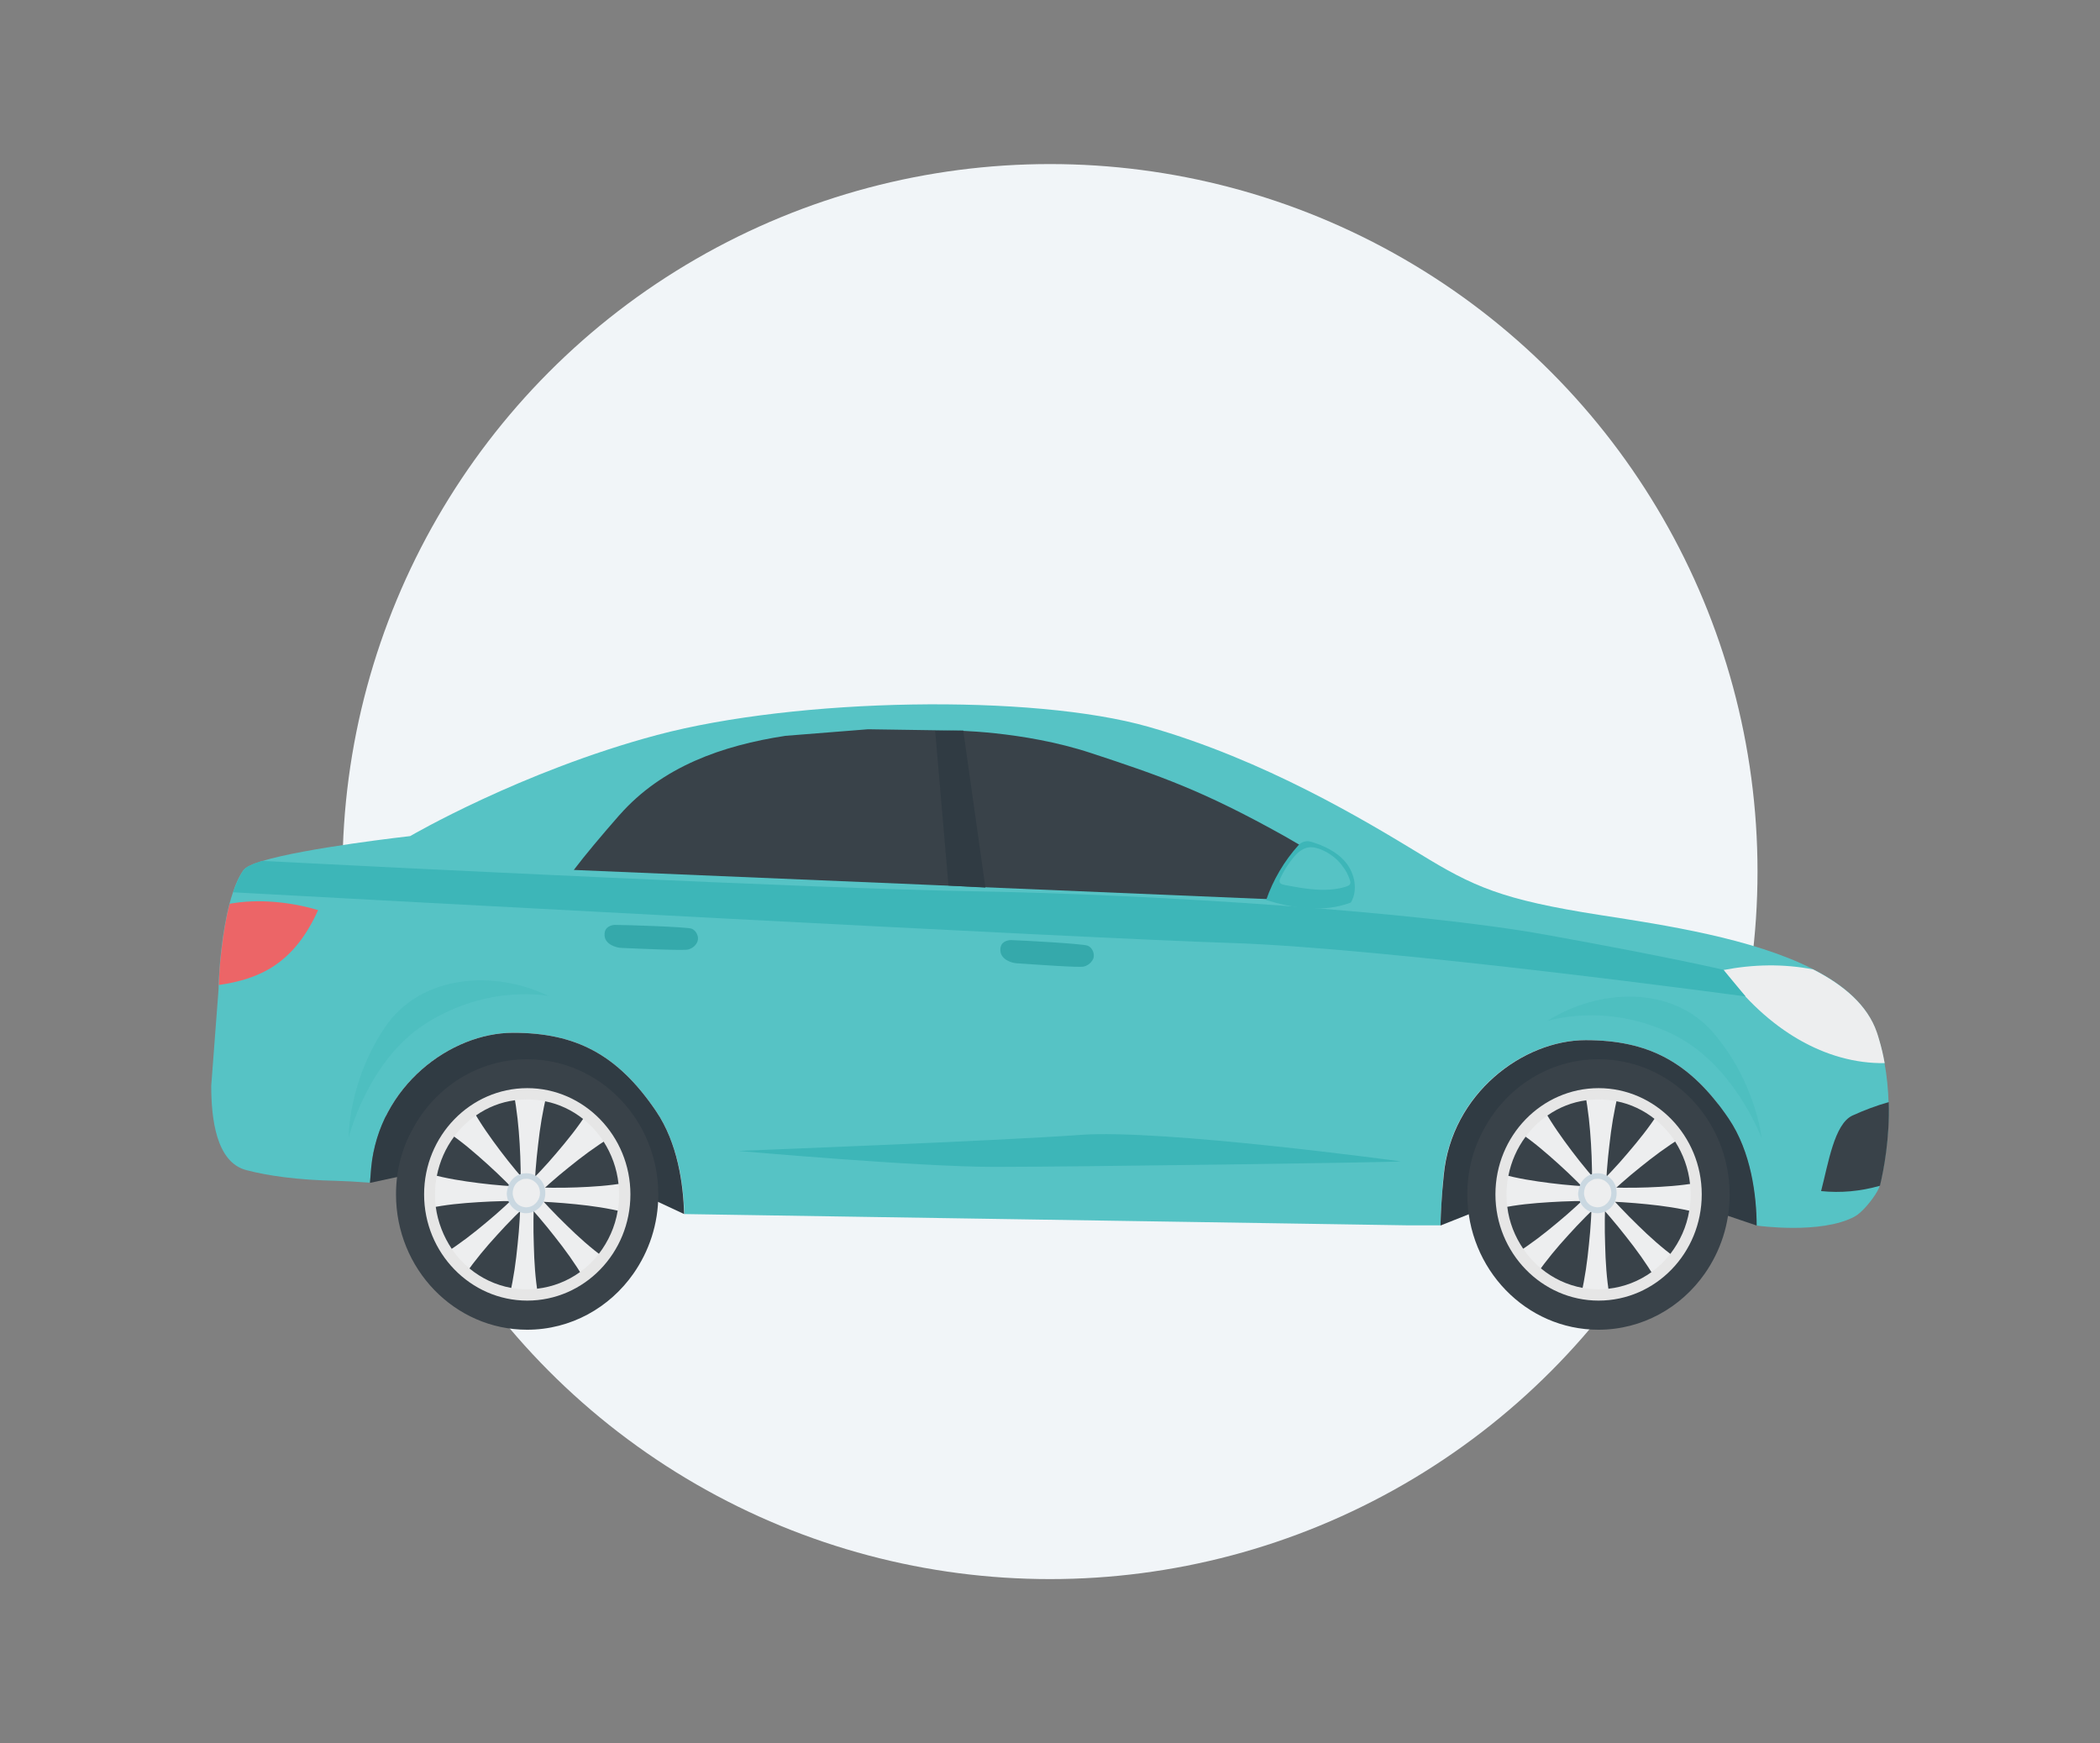 <?xml version="1.0" encoding="utf-8"?>
<!-- Generator: Adobe Illustrator 26.3.1, SVG Export Plug-In . SVG Version: 6.00 Build 0)  -->
<svg version="1.1" id="Layer_1" xmlns="http://www.w3.org/2000/svg" xmlns:xlink="http://www.w3.org/1999/xlink" x="0px" y="0px"
	 viewBox="0 0 1024 850" style="enable-background:new 0 0 1024 850;" xml:space="preserve">
<rect x="0" y="0" width="1024" height="850" fill="#808080" stroke="none"/>
<style type="text/css">
	.st0{fill:#F1F5F8;}
	.st1{fill:#56C3C5;}
	.st2{fill:#EDEEEF;}
	.st3{fill:#3DB6B8;}
	.st4{fill:#394249;}
	.st5{fill:#303B43;}
	.st6{fill:#35A9AB;}
	.st7{fill:#EC6567;}
	.st8{fill:#E6E6E6;}
	.st9{fill:#CAD8E1;}
	.st10{opacity:0.33;fill:#3DB6B8;enable-background:new    ;}
</style>
<circle class="st0" cx="512" cy="425" r="345"/>
<g>
	<path class="st1" d="M103,529.4c0,15.8,2.3,37.4,17.2,41.2c10.4,2.7,24.7,4.8,44,5.2c3.9,0.1,9.4,0.4,16.2,0.9
		c0.2-2.3,0.4-4.8,0.6-7.3c0.3-3.3,0.8-6.5,1.6-9.5c7.9-34.4,39.6-56.3,67.6-56.3c30.5,0,50.9,10.5,69.7,38.2
		c6.7,9.9,10.3,21.5,12.1,32.3c1.1,6.4,1.5,12.5,1.7,17.9l352.9,5.5h15.8c0.2-5.4,0.5-11.6,1-18.7c0.2-1.9,0.3-3.8,0.5-5.8
		c3.8-39.8,38.6-65.8,69.2-65.8c30.6,0,51,10.5,69.7,38.2c7.1,10.4,10.6,22.8,12.3,34.2c1,6.5,1.4,12.7,1.4,18
		c0,0,31.4,4.5,47.9-4.4c3.4-1.8,8.6-8,11-12.3c0.6-1.1,1-2,1.2-2.8c1.9-7.9,4.8-23.2,4.3-40.8c-0.2-6.1-0.8-12.6-2-19.1
		c-0.9-5-2.2-10-3.9-15c-4.5-13.1-16-23-31.1-30.7c-29.2-14.9-71.9-21.4-103.6-26.3c-48.1-7.5-61.8-13.8-88.2-30
		c-26.5-16.1-75.5-45.7-132.1-61.8c-56.5-16.1-171.2-14.2-239.6,4C254.1,376.1,200,407.7,200,407.7s-51,5.7-72.3,12.2
		c-4.6,1.4-7.8,2.9-8.9,4.3c-2.1,2.9-3.8,6.6-5.2,10.9c-0.6,1.8-1.2,3.7-1.7,5.6c-3.9,14.7-5.1,32.6-5.3,39.6c0,0.7,0,1.3,0,1.7
		L103,529.4L103,529.4z"/>
	<path class="st2" d="M840.4,473c21.7,29.5,50.1,45.8,78.6,45.4c-0.7-3.9-1.6-7.9-2.8-11.8c-0.3-1-0.6-2.1-1-3.2
		c-4.5-13.1-16-23-31.1-30.7C869.6,469.9,854.9,470.2,840.4,473L840.4,473z"/>
	<path class="st3" d="M113.7,435.1c54.8,3,415.1,22.5,486.4,24.7c77.2,2.5,251.1,26.1,251.1,26.1l-10.8-13c0,0-26.1-6.2-87.2-17.2
		c-61.1-11-188.2-19.6-278.5-21.1c-76.4-1.3-284.6-11.6-346.9-14.8c-4.6,1.4-7.8,2.9-8.9,4.3C116.8,427.1,115.1,430.8,113.7,435.1
		L113.7,435.1z"/>
	<path class="st3" d="M683,566.3c-1.4,0.5-160.8,2.7-198.1,2.7c-37.3,0-124.9-7.8-124.9-7.8s127.2-4.9,166.7-7.8
		C566.2,550.4,683,566.3,683,566.3z"/>
	<path class="st4" d="M279.8,424.2l159.7,6.7l34.9,1.5l164.6,6.9l1.2-7.7l2.1-14.5c-4.9-3-10.1-6-15.6-9.2
		c-40.2-22.5-61.3-29.7-94.7-40.7c-33.4-11-68.4-11-68.4-11l-40.3-0.6l-40.3,3.2c-30.8,4.7-60.1,15-80.9,38.6
		c-0.1,0.1-0.1,0.1-0.2,0.2C293.5,407.2,285.4,416.8,279.8,424.2L279.8,424.2z"/>
	<path class="st5" d="M456,356.4l6.5,75.4l18,1l-10.8-76.6L456,356.4z"/>
	<path class="st6" d="M294.8,455.9l0,0.4c0.4,4.5,6.1,5.8,7.9,5.9c8.9,0.4,30.9,1.4,32.9,0.8c1.3-0.4,2.6-1.1,3.5-2.2
		c0.5-0.6,0.9-1.3,1.1-2c0.7-2.3-0.9-5.3-3.1-6c-2.5-0.8-30.8-1.8-37.5-1.8C298.3,451.1,294.6,451.8,294.8,455.9L294.8,455.9z"/>
	<path class="st7" d="M106.7,480.3c19.9-2.9,36.6-10.3,48.4-36.5c-0.2-0.1-0.4-0.1-0.6-0.2c-12.7-3.7-28.4-5.5-42.5-2.9
		c-1.9,7-3.1,14.7-3.9,21.6C107.1,469.9,106.8,476.6,106.7,480.3L106.7,480.3z"/>
	<path class="st5" d="M702.4,597.6l41.1-16.4l46.1-6.3l67,22.7c-0.1-14.6-2.6-35.8-13.7-52.2c-18.8-27.7-39.2-38.2-69.7-38.2
		c-30.5,0-65.4,26-69.2,65.8C703,582.7,702.6,590.8,702.4,597.6L702.4,597.6z"/>
	<path class="st5" d="M180.4,576.8l42.4-9.2l67.6,4.2l43.2,20.2c-0.4-14.5-3.1-34.6-13.7-50.2c-18.8-27.7-39.2-38.2-69.7-38.2
		s-65.4,26-69.2,65.8C180.8,572,180.6,574.5,180.4,576.8L180.4,576.8z"/>
	<path class="st4" d="M715.5,582.4c0,36.4,28.6,66,63.9,66c21.4,0,40.3-10.8,51.9-27.4c7.6-10.9,12.1-24.1,12.1-38.5
		c0-36.4-28.6-66-63.9-66c-24.1,0-45.1,13.8-55.9,34.1C718.4,559.9,715.5,570.8,715.5,582.4z"/>
	<path class="st2" d="M808.6,542.8c-4.5,7-9.6,13.3-14.9,19.5c-5.2,6.2-10.8,12-16.5,17.7c-5.7,5.6-11.6,11.1-17.8,16.2
		c-6.2,5.2-12.5,10.1-19.4,14.5l9.4,10.5c4.7-6.8,9.9-13,15.4-19c5.4-6,11.1-11.7,17-17.2c5.8-5.5,11.8-10.9,18.1-15.9
		c6.3-5.1,12.7-9.9,19.7-14.2L808.6,542.8L808.6,542.8z"/>
	<path class="st2" d="M772.9,533.1c1.6,8.2,2.4,16.4,2.9,24.6c0.5,8.2,0.6,16.4,0.5,24.6c-0.2,8.2-0.6,16.3-1.5,24.5
		c-0.8,8.2-1.9,16.3-3.8,24.4l13.8,0.5c-1.4-8.2-1.9-16.4-2.1-24.6c-0.3-8.2-0.2-16.4,0.2-24.5c0.3-8.2,0.9-16.3,1.9-24.5
		c0.9-8.2,2.2-16.3,4.2-24.4L772.9,533.1L772.9,533.1z"/>
	<path class="st2" d="M741.1,552.3c6.8,4.6,12.9,9.9,18.9,15.3c6,5.4,11.7,11.1,17.2,17c5.5,5.9,10.7,12,15.7,18.4
		c5,6.3,9.8,12.9,14,20l10.1-9.7c-6.6-4.8-12.6-10.2-18.4-15.9c-5.8-5.6-11.3-11.5-16.7-17.5c-5.4-6-10.6-12.2-15.5-18.7
		c-4.9-6.5-9.6-13.1-13.7-20.4L741.1,552.3L741.1,552.3z"/>
	<path class="st2" d="M731.7,589.1c8-1.7,15.9-2.4,23.9-2.9c7.9-0.5,15.9-0.7,23.8-0.5c7.9,0.2,15.8,0.7,23.7,1.5
		c7.9,0.8,15.8,1.9,23.7,3.9l0.5-14.3c-8,1.4-15.9,1.9-23.9,2.2c-7.9,0.3-15.9,0.2-23.8-0.2c-7.9-0.3-15.8-0.9-23.7-1.9
		c-7.9-1-15.8-2.2-23.7-4.4L731.7,589.1L731.7,589.1z"/>
	<path class="st8" d="M779.5,530.6c27.7,0,50.3,23.3,50.3,51.8c0,28.6-22.5,51.8-50.3,51.8c-27.7,0-50.3-23.3-50.3-51.8
		C729.2,553.8,751.8,530.6,779.5,530.6z M742.8,609c2.4,3.6,5.3,6.8,8.6,9.5c5.8,4.8,12.7,8.1,20.3,9.5c2.5,0.4,5.1,0.7,7.8,0.7
		c1.6,0,3.3-0.1,4.9-0.3c7.7-0.9,14.8-3.7,20.9-8.1c3.5-2.5,6.6-5.5,9.2-8.9c4.6-6,7.9-13.1,9.2-21c0.5-2.6,0.7-5.3,0.7-8
		c0-1.7-0.1-3.4-0.3-5.1c-0.8-7.6-3.4-14.6-7.3-20.7c-2.7-4.2-6.1-7.9-10-11c-5.3-4.2-11.7-7.3-18.5-8.6c-2.8-0.6-5.8-0.9-8.8-0.9
		c-2,0-4,0.1-5.9,0.4c-7,0.9-13.4,3.5-19,7.4c-4.1,2.8-7.7,6.3-10.7,10.4c-4.1,5.5-7,12-8.4,19.1c-0.6,2.9-0.9,6-0.9,9.1
		c0,2.1,0.1,4.1,0.4,6.1C735.9,596,738.7,603,742.8,609L742.8,609z"/>
	<path class="st2" d="M771.3,584c-1.2-4.4,1.4-9,5.7-10.2s8.7,1.4,9.9,5.8c1.2,4.4-1.4,9-5.7,10.2C776.9,591,772.5,588.4,771.3,584z
		"/>
	<path class="st9" d="M770.3,578.3c0.1-0.2,0.1-0.4,0.2-0.6c1-2.3,2.9-4.1,5.2-5c0.2-0.1,0.4-0.1,0.6-0.2c0.9-0.3,1.8-0.4,2.8-0.4
		c1.6,0,3.1,0.4,4.3,1.1c0.1,0.1,0.2,0.1,0.3,0.2c2.1,1.2,3.7,3.3,4.3,5.7c0,0,0,0.1,0,0.1c0.2,0.8,0.3,1.7,0.3,2.6
		c0,1.5-0.3,2.9-0.9,4.2c0,0,0,0.1,0,0.1c-1,2.1-2.7,3.8-4.9,4.7c-1.1,0.5-2.3,0.8-3.6,0.8c-1.1,0-2.2-0.2-3.1-0.6
		c-0.1,0-0.1,0-0.2-0.1c-2.2-0.8-4-2.5-5-4.6c-0.1-0.2-0.2-0.4-0.3-0.6c-0.5-1.2-0.8-2.5-0.8-3.8
		C769.7,580.6,769.9,579.4,770.3,578.3L770.3,578.3z M776.1,588c0.6,0.3,1.2,0.5,1.9,0.6c0.4,0.1,0.7,0.1,1,0.1
		c0.6,0,1.1-0.1,1.6-0.2c0.7-0.2,1.4-0.5,2-0.9c0.7-0.5,1.3-1.1,1.8-1.8c0.4-0.6,0.8-1.3,1-2c0.2-0.6,0.3-1.3,0.3-2
		c0-0.2,0-0.3,0-0.5c-0.1-0.8-0.2-1.6-0.5-2.3c-0.4-1.1-1.1-2-2-2.7c-0.4-0.4-0.9-0.7-1.4-0.9c-0.8-0.4-1.7-0.6-2.7-0.6
		c-0.5,0-0.9,0.1-1.4,0.1c-0.5,0.1-0.9,0.2-1.3,0.5c-1.4,0.6-2.5,1.7-3.2,3c-0.2,0.4-0.4,0.9-0.5,1.4c-0.2,0.6-0.3,1.3-0.3,2
		c0,0.9,0.2,1.7,0.5,2.5c0.2,0.4,0.4,0.9,0.6,1.3C774.1,586.6,775,587.5,776.1,588L776.1,588z"/>
	<path class="st4" d="M193.1,582.4c0,36.4,28.6,66,63.9,66c21.4,0,40.3-10.8,51.9-27.4c7.6-10.9,12.1-24.1,12.1-38.5
		c0-36.4-28.6-66-63.9-66c-24.1,0-45.1,13.8-55.9,34.1C196,559.9,193.1,570.8,193.1,582.4z"/>
	<path class="st2" d="M286.2,542.8c-4.5,7-9.6,13.3-14.9,19.5c-5.2,6.2-10.8,12-16.5,17.7c-5.7,5.6-11.6,11.1-17.8,16.2
		c-6.2,5.2-12.5,10.1-19.4,14.5l9.4,10.5c4.7-6.8,9.9-13,15.4-19c5.4-6,11.1-11.7,17-17.2c5.8-5.5,11.8-10.9,18.1-15.9
		c6.3-5.1,12.7-9.9,19.7-14.2L286.2,542.8L286.2,542.8z"/>
	<path class="st2" d="M250.5,533.1c1.6,8.2,2.4,16.4,2.9,24.6c0.5,8.2,0.6,16.4,0.5,24.6c-0.2,8.2-0.6,16.3-1.5,24.5
		c-0.8,8.2-1.9,16.3-3.8,24.4l13.8,0.5c-1.4-8.2-1.9-16.4-2.1-24.6c-0.3-8.2-0.2-16.4,0.2-24.5c0.3-8.2,0.9-16.3,1.9-24.5
		c0.9-8.2,2.2-16.3,4.2-24.4L250.5,533.1L250.5,533.1z"/>
	<path class="st2" d="M218.7,552.3c6.8,4.6,12.9,9.9,18.9,15.3c6,5.4,11.7,11.1,17.2,17c5.5,5.9,10.7,12,15.7,18.4
		c5,6.3,9.8,12.9,14,20l10.1-9.7c-6.6-4.8-12.6-10.2-18.4-15.9c-5.8-5.6-11.3-11.5-16.7-17.5c-5.4-6-10.6-12.2-15.5-18.7
		c-4.9-6.5-9.6-13.1-13.7-20.4L218.7,552.3L218.7,552.3z"/>
	<path class="st2" d="M209.3,589.1c8-1.7,15.9-2.4,23.9-2.9c7.9-0.5,15.9-0.7,23.8-0.5c7.9,0.2,15.8,0.7,23.7,1.5
		c7.9,0.8,15.8,1.9,23.7,3.9l0.5-14.3c-8,1.4-15.9,1.9-23.9,2.2c-7.9,0.3-15.9,0.2-23.8-0.2c-7.9-0.3-15.8-0.9-23.7-1.9
		c-7.9-1-15.8-2.2-23.7-4.4L209.3,589.1z"/>
	<path class="st8" d="M257.1,530.6c27.7,0,50.3,23.3,50.3,51.8c0,28.6-22.5,51.8-50.3,51.8c-27.7,0-50.3-23.3-50.3-51.8
		C206.8,553.8,229.4,530.6,257.1,530.6z M220.3,609c2.4,3.6,5.3,6.8,8.6,9.5c5.8,4.8,12.7,8.1,20.3,9.5c2.5,0.4,5.1,0.7,7.8,0.7
		c1.6,0,3.3-0.1,4.9-0.3c7.7-0.9,14.8-3.7,20.9-8.1c3.5-2.5,6.6-5.5,9.2-8.9c4.6-6,7.9-13.1,9.2-21c0.5-2.6,0.7-5.3,0.7-8
		c0-1.7-0.1-3.4-0.3-5.1c-0.8-7.6-3.4-14.6-7.3-20.7c-2.7-4.2-6.1-7.9-10-11c-5.3-4.2-11.7-7.3-18.5-8.6c-2.8-0.6-5.8-0.9-8.8-0.9
		c-2,0-4,0.1-5.9,0.4c-7,0.9-13.4,3.5-19,7.4c-4.1,2.8-7.7,6.3-10.7,10.4c-4.1,5.5-7,12-8.4,19.1c-0.6,2.9-0.9,6-0.9,9.1
		c0,2.1,0.1,4.1,0.4,6.1C213.5,596,216.3,603,220.3,609L220.3,609z"/>
	<path class="st9" d="M247.9,578.3c0.1-0.2,0.1-0.4,0.2-0.6c1-2.3,2.9-4.1,5.2-5c0.2-0.1,0.4-0.1,0.6-0.2c0.9-0.3,1.8-0.4,2.8-0.4
		c1.6,0,3.1,0.4,4.3,1.1c0.1,0.1,0.2,0.1,0.3,0.2c2.1,1.2,3.7,3.3,4.3,5.7c0,0,0,0.1,0,0.1c0.2,0.8,0.3,1.7,0.3,2.6
		c0,1.5-0.3,2.9-0.9,4.2c0,0,0,0.1,0,0.1c-1,2.1-2.7,3.8-4.9,4.7c-1.1,0.5-2.3,0.8-3.6,0.8c-1.1,0-2.1-0.2-3.1-0.6
		c-0.1,0-0.1,0-0.2-0.1c-2.2-0.8-4-2.5-5-4.6c-0.1-0.2-0.2-0.4-0.3-0.6c-0.5-1.2-0.8-2.5-0.8-3.8
		C247.2,580.6,247.5,579.4,247.9,578.3L247.9,578.3z M253.7,588c0.6,0.3,1.2,0.5,1.9,0.6c0.4,0.1,0.7,0.1,1,0.1
		c0.6,0,1.1-0.1,1.6-0.2c0.7-0.2,1.4-0.5,2-0.9c0.7-0.5,1.3-1.1,1.8-1.8c0.4-0.6,0.8-1.3,1-2c0.2-0.6,0.3-1.3,0.3-2
		c0-0.2,0-0.3,0-0.5c-0.1-0.8-0.2-1.6-0.5-2.3c-0.4-1.1-1.1-2-2-2.7c-0.4-0.4-0.9-0.7-1.4-0.9c-0.8-0.4-1.7-0.6-2.7-0.6
		c-0.5,0-0.9,0.1-1.4,0.1c-0.5,0.1-0.9,0.2-1.3,0.5c-1.4,0.6-2.5,1.7-3.2,3c-0.2,0.4-0.4,0.9-0.5,1.4c-0.2,0.6-0.3,1.3-0.3,2
		c0,0.9,0.2,1.7,0.5,2.5c0.2,0.4,0.4,0.9,0.6,1.3C251.7,586.6,252.6,587.5,253.7,588z"/>
	<path class="st4" d="M888,580.8c9.6,1,19.2,0.1,28.7-2.6c1.9-7.9,4.8-23.2,4.3-40.8c-6,1.7-11.9,3.9-17.8,6.6
		C894.4,548.2,891.5,567.4,888,580.8L888,580.8z"/>
	<path class="st3" d="M617.4,438.9c3.4-9.9,8.8-19,15.7-26.7c1.5-1.7,3.8-2.4,6-1.8c6.4,1.9,12.8,4.9,17.1,10.1
		c4.4,5.4,6.1,13.6,2.5,19.6C645.5,445.1,630.8,443,617.4,438.9L617.4,438.9z"/>
	<path class="st6" d="M487.8,463.2l0,0.4c0.3,4.5,5.9,6,7.8,6.1c8.9,0.6,30.8,2.2,32.9,1.6c1.3-0.3,2.6-1.1,3.5-2.1
		c0.5-0.6,0.9-1.2,1.2-2c0.7-2.3-0.7-5.3-2.9-6.1c-2.5-0.9-30.7-2.5-37.5-2.7C491.3,458.5,487.7,459.1,487.8,463.2L487.8,463.2z"/>
	<path class="st1" d="M644.8,414.5c-2.1-0.9-4.4-1.6-6.7-1.3c-3.2,0.5-5.7,2.8-7.6,5.2c-2.5,3.1-4.6,6.4-6.2,9.9
		c-0.3,0.7-0.6,1.4-0.2,2.1c0.4,0.7,1.4,0.9,2.2,1.1c9.9,1.9,20.3,3.8,29.9,0.9c2.9-0.9,2.5-2,1.7-4.2c-0.7-1.9-1.7-3.8-3-5.5
		C652.5,419.2,649,416.4,644.8,414.5L644.8,414.5z"/>
	<path class="st10" d="M267.3,485.6c0.7,0.3-28.5-6.3-59.7,13.5c-28.5,18.1-37.6,55.7-37.6,55.7s-0.3-26.8,17.4-53.4
		C205,474.8,241.5,473,267.3,485.6L267.3,485.6z"/>
	<path class="st10" d="M754.6,497.8c-0.6,0.4,27.6-9.6,60.8,6.4C845.7,518.8,859,555,859,555s-2.7-26.7-23.2-51
		C815.4,479.8,778.9,482.3,754.6,497.8L754.6,497.8z"/>
</g>
</svg>
